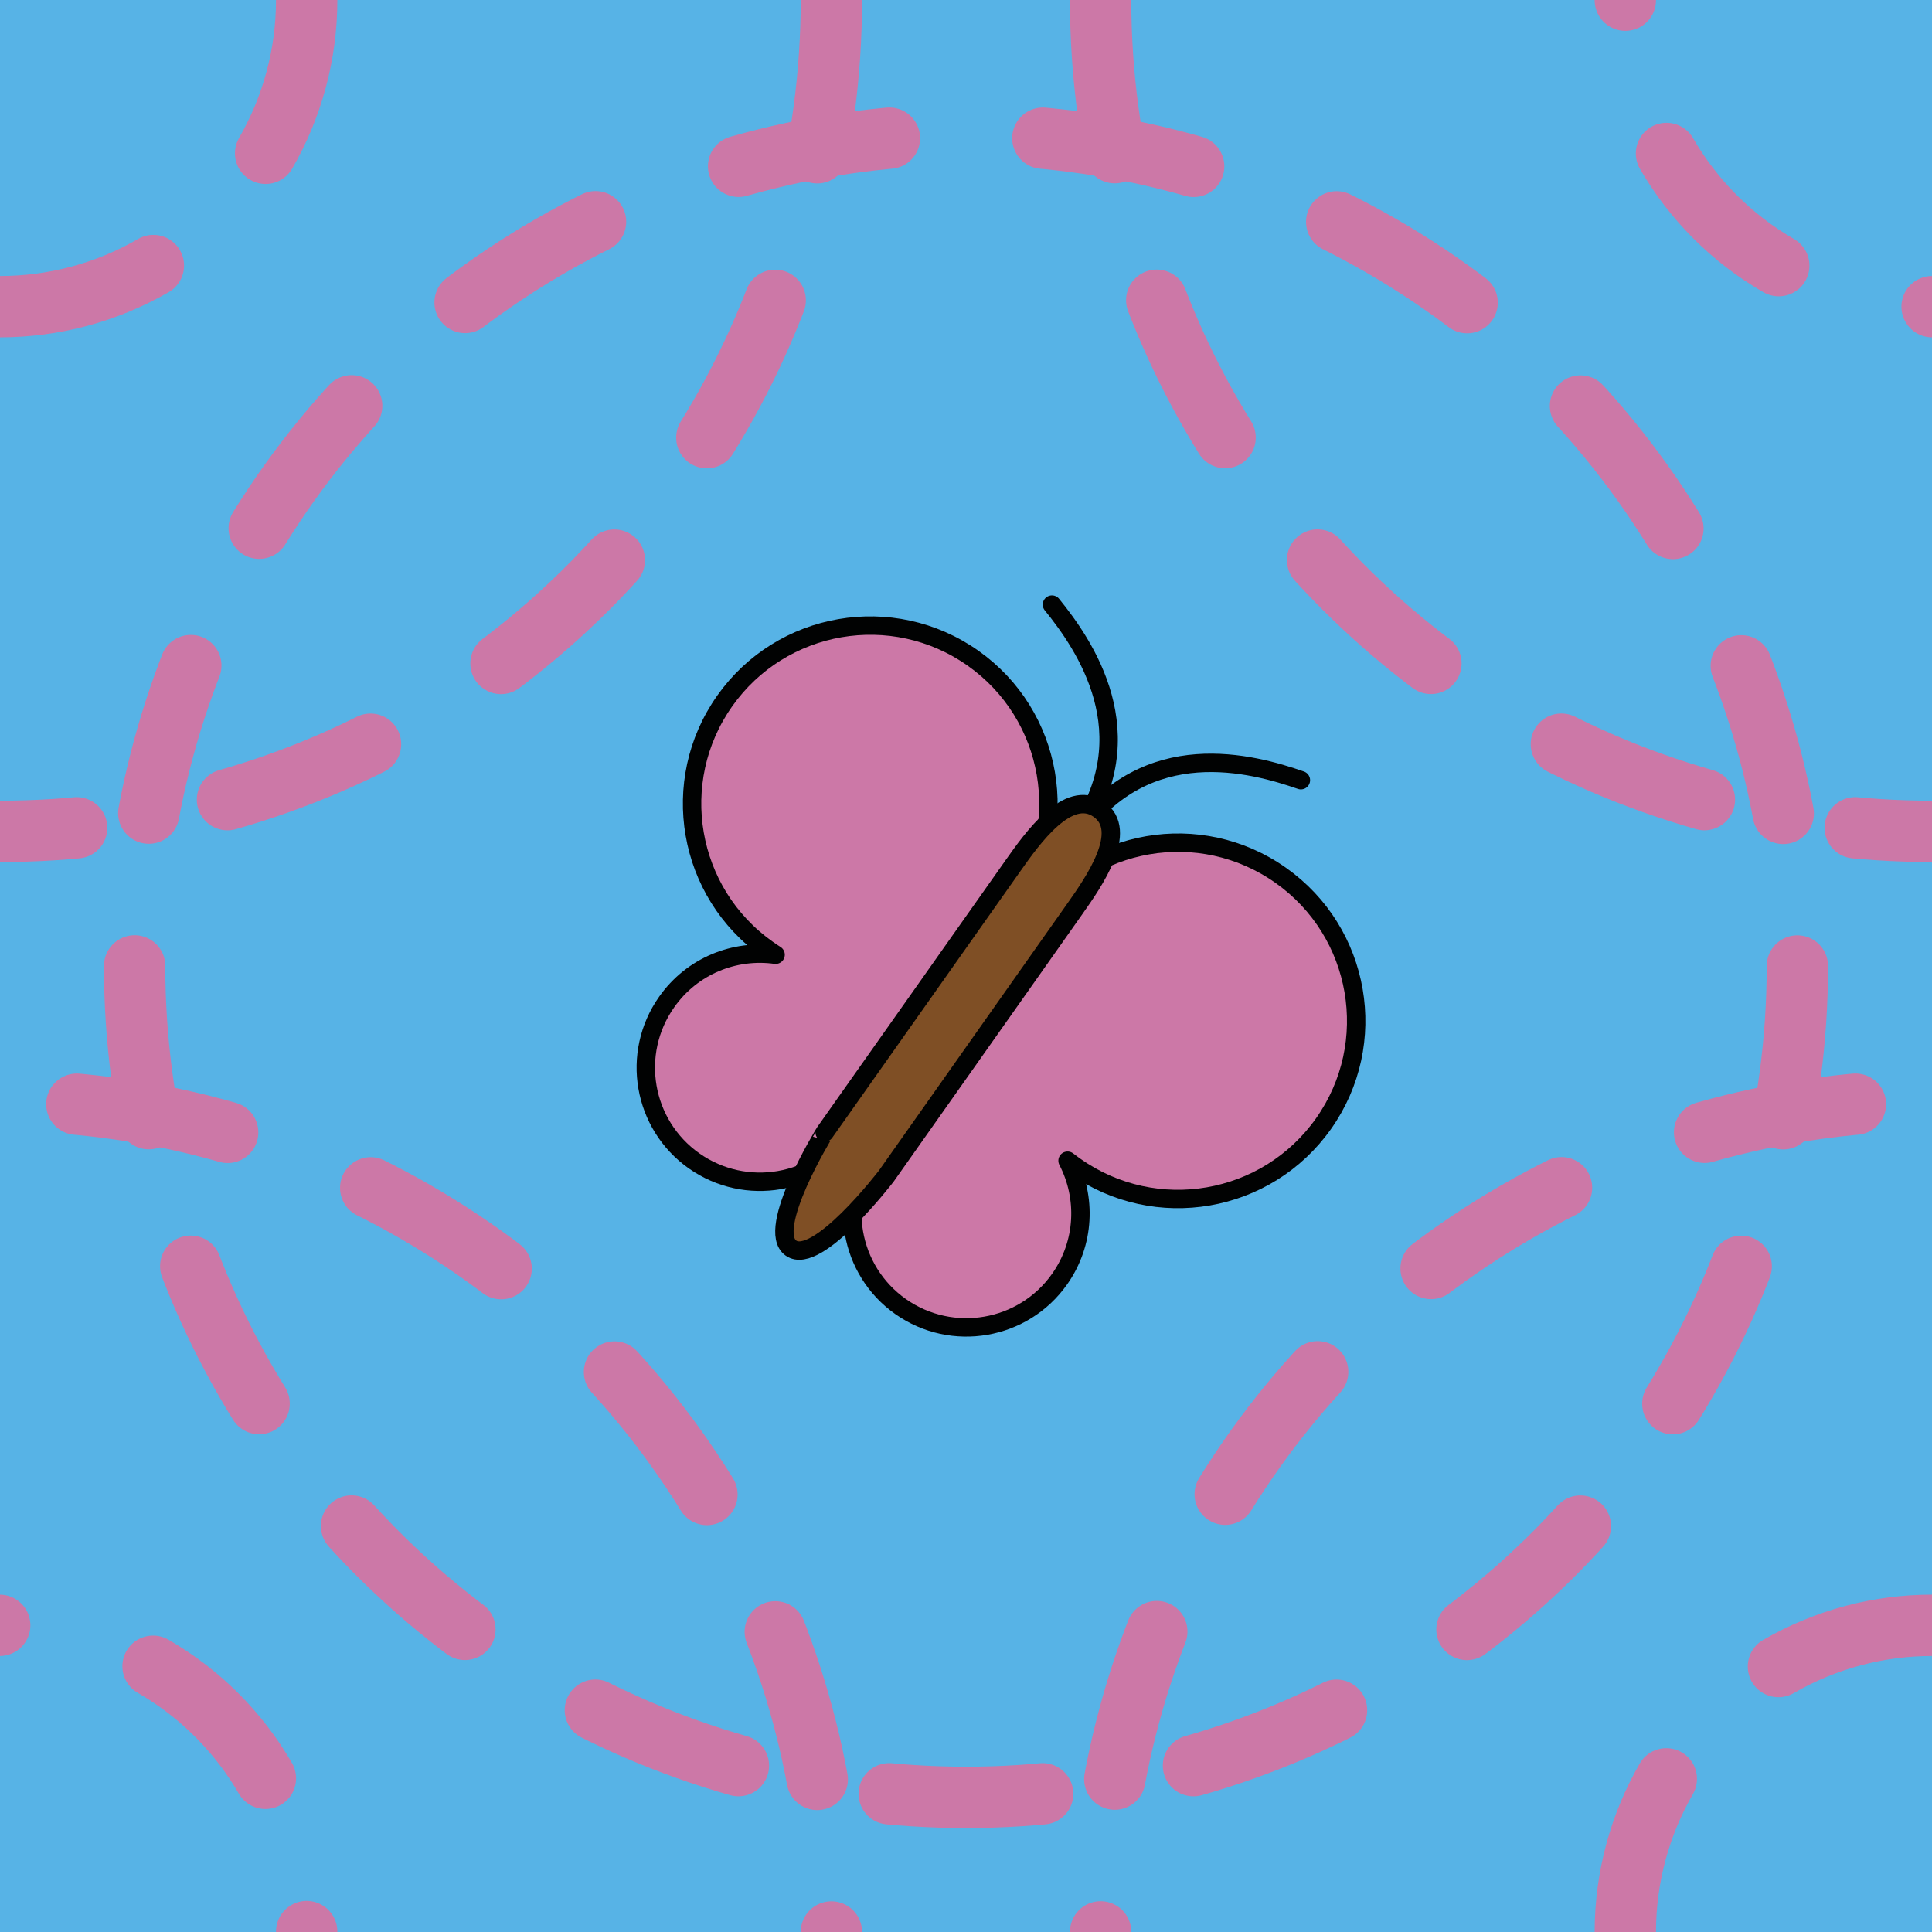 <?xml version="1.0" encoding="utf-8"?>
<!-- Generator: Adobe Illustrator 16.0.0, SVG Export Plug-In . SVG Version: 6.00 Build 0)  -->
<!DOCTYPE svg PUBLIC "-//W3C//DTD SVG 1.1//EN" "http://www.w3.org/Graphics/SVG/1.1/DTD/svg11.dtd">
<svg version="1.1" xmlns="http://www.w3.org/2000/svg" xmlns:xlink="http://www.w3.org/1999/xlink" x="0px" y="0px"
	 width="251.992px" height="251.992px" viewBox="0 0 251.992 251.992" enable-background="new 0 0 251.992 251.992"
	 xml:space="preserve">
<g id="bg">
	<rect fill="#57B3E6" width="251.992" height="251.992"/>
</g>
<g id="Layer_1">
	<g>
		
			<path fill="none" stroke="#010202" stroke-width="2.4" stroke-linecap="round" stroke-linejoin="round" stroke-miterlimit="10" d="
			M137.206,78.858c4.217,5.199,12.38,16.919,3.225,29.897"/>
		
			<path fill="none" stroke="#010202" stroke-width="2.4" stroke-linecap="round" stroke-linejoin="round" stroke-miterlimit="10" d="
			M169.677,101.762c-6.323-2.2-20.091-5.984-29.246,6.994"/>
		
			<path fill="#CC78A7" stroke="#010202" stroke-width="2.4" stroke-linecap="round" stroke-linejoin="round" stroke-miterlimit="10" d="
			M132.497,118.23c7.395-10.489,4.894-24.987-5.589-32.384c-10.492-7.4-24.992-4.892-32.391,5.592
			c-7.395,10.483-4.891,24.984,5.597,32.384c0.344,0.245,0.692,0.477,1.048,0.704c-5.334-0.741-10.887,1.445-14.205,6.161
			c-4.742,6.712-3.132,15.998,3.577,20.732c6.719,4.731,16.005,3.137,20.74-3.579C115.895,141.274,126.858,126.219,132.497,118.23z"
			/>
		
			<path fill="#CC78A7" stroke="#010202" stroke-width="2.4" stroke-linecap="round" stroke-linejoin="round" stroke-miterlimit="10" d="
			M172.638,146.546c7.398-10.482,4.893-24.979-5.598-32.38c-10.488-7.407-24.976-4.896-32.378,5.594
			c-5.63,7.978-16.146,23.362-20.771,29.922c-4.743,6.715-3.138,15.998,3.573,20.735c6.718,4.73,16.01,3.128,20.743-3.584
			c3.317-4.703,3.516-10.667,1.036-15.442c0.328,0.253,0.664,0.507,1.013,0.748C150.742,159.531,165.235,157.03,172.638,146.546z"/>
		
			<path fill="#7F4F25" stroke="#010202" stroke-width="2.4" stroke-linecap="round" stroke-linejoin="round" stroke-miterlimit="10" d="
			M103.171,162.793c3.409,2.399,12.435-9.405,12.435-9.405s22.592-32.019,24.584-34.845c2.473-3.507,7.13-10.159,3.137-12.985
			c-4.006-2.811-8.702,3.813-11.176,7.317c-1.997,2.829-24.588,34.837-24.588,34.837S99.766,160.387,103.171,162.793z"/>
	</g>
	<g>
		
			<circle fill="none" stroke="#CC78A7" stroke-width="8" stroke-linecap="round" stroke-linejoin="round" stroke-dasharray="20.04,20.04" cx="125.996" cy="125.996" r="108.438"/>
	</g>
	<g>
		
			<circle fill="none" stroke="#CC78A7" stroke-width="8" stroke-linecap="round" stroke-linejoin="round" stroke-dasharray="20.04,20.04" cx="251.992" cy="251.992" r="108.438"/>
	</g>
	<g>
		
			<circle fill="none" stroke="#CC78A7" stroke-width="8" stroke-linecap="round" stroke-linejoin="round" stroke-dasharray="20.939,20.939" cx="251.992" cy="251.992" r="40"/>
	</g>
	<g>
		
			<circle fill="none" stroke="#CC78A7" stroke-width="8" stroke-linecap="round" stroke-linejoin="round" stroke-dasharray="20.939,20.939" cx="251.992" cy="0" r="40"/>
	</g>
	<g>
		
			<circle fill="none" stroke="#CC78A7" stroke-width="8" stroke-linecap="round" stroke-linejoin="round" stroke-dasharray="20.939,20.939" cx="0" cy="0" r="40"/>
	</g>
	<g>
		
			<circle fill="none" stroke="#CC78A7" stroke-width="8" stroke-linecap="round" stroke-linejoin="round" stroke-dasharray="20.939,20.939" cx="0" cy="251.992" r="40"/>
	</g>
	<g>
		
			<circle fill="none" stroke="#CC78A7" stroke-width="8" stroke-linecap="round" stroke-linejoin="round" stroke-dasharray="20.04,20.04" cx="251.992" cy="0" r="108.438"/>
	</g>
	<g>
		
			<circle fill="none" stroke="#CC78A7" stroke-width="8" stroke-linecap="round" stroke-linejoin="round" stroke-dasharray="20.04,20.04" cx="0" cy="251.992" r="108.438"/>
	</g>
	<g>
		
			<circle fill="none" stroke="#CC78A7" stroke-width="8" stroke-linecap="round" stroke-linejoin="round" stroke-dasharray="20.04,20.04" cx="0" cy="0" r="108.438"/>
	</g>
</g>
</svg>
